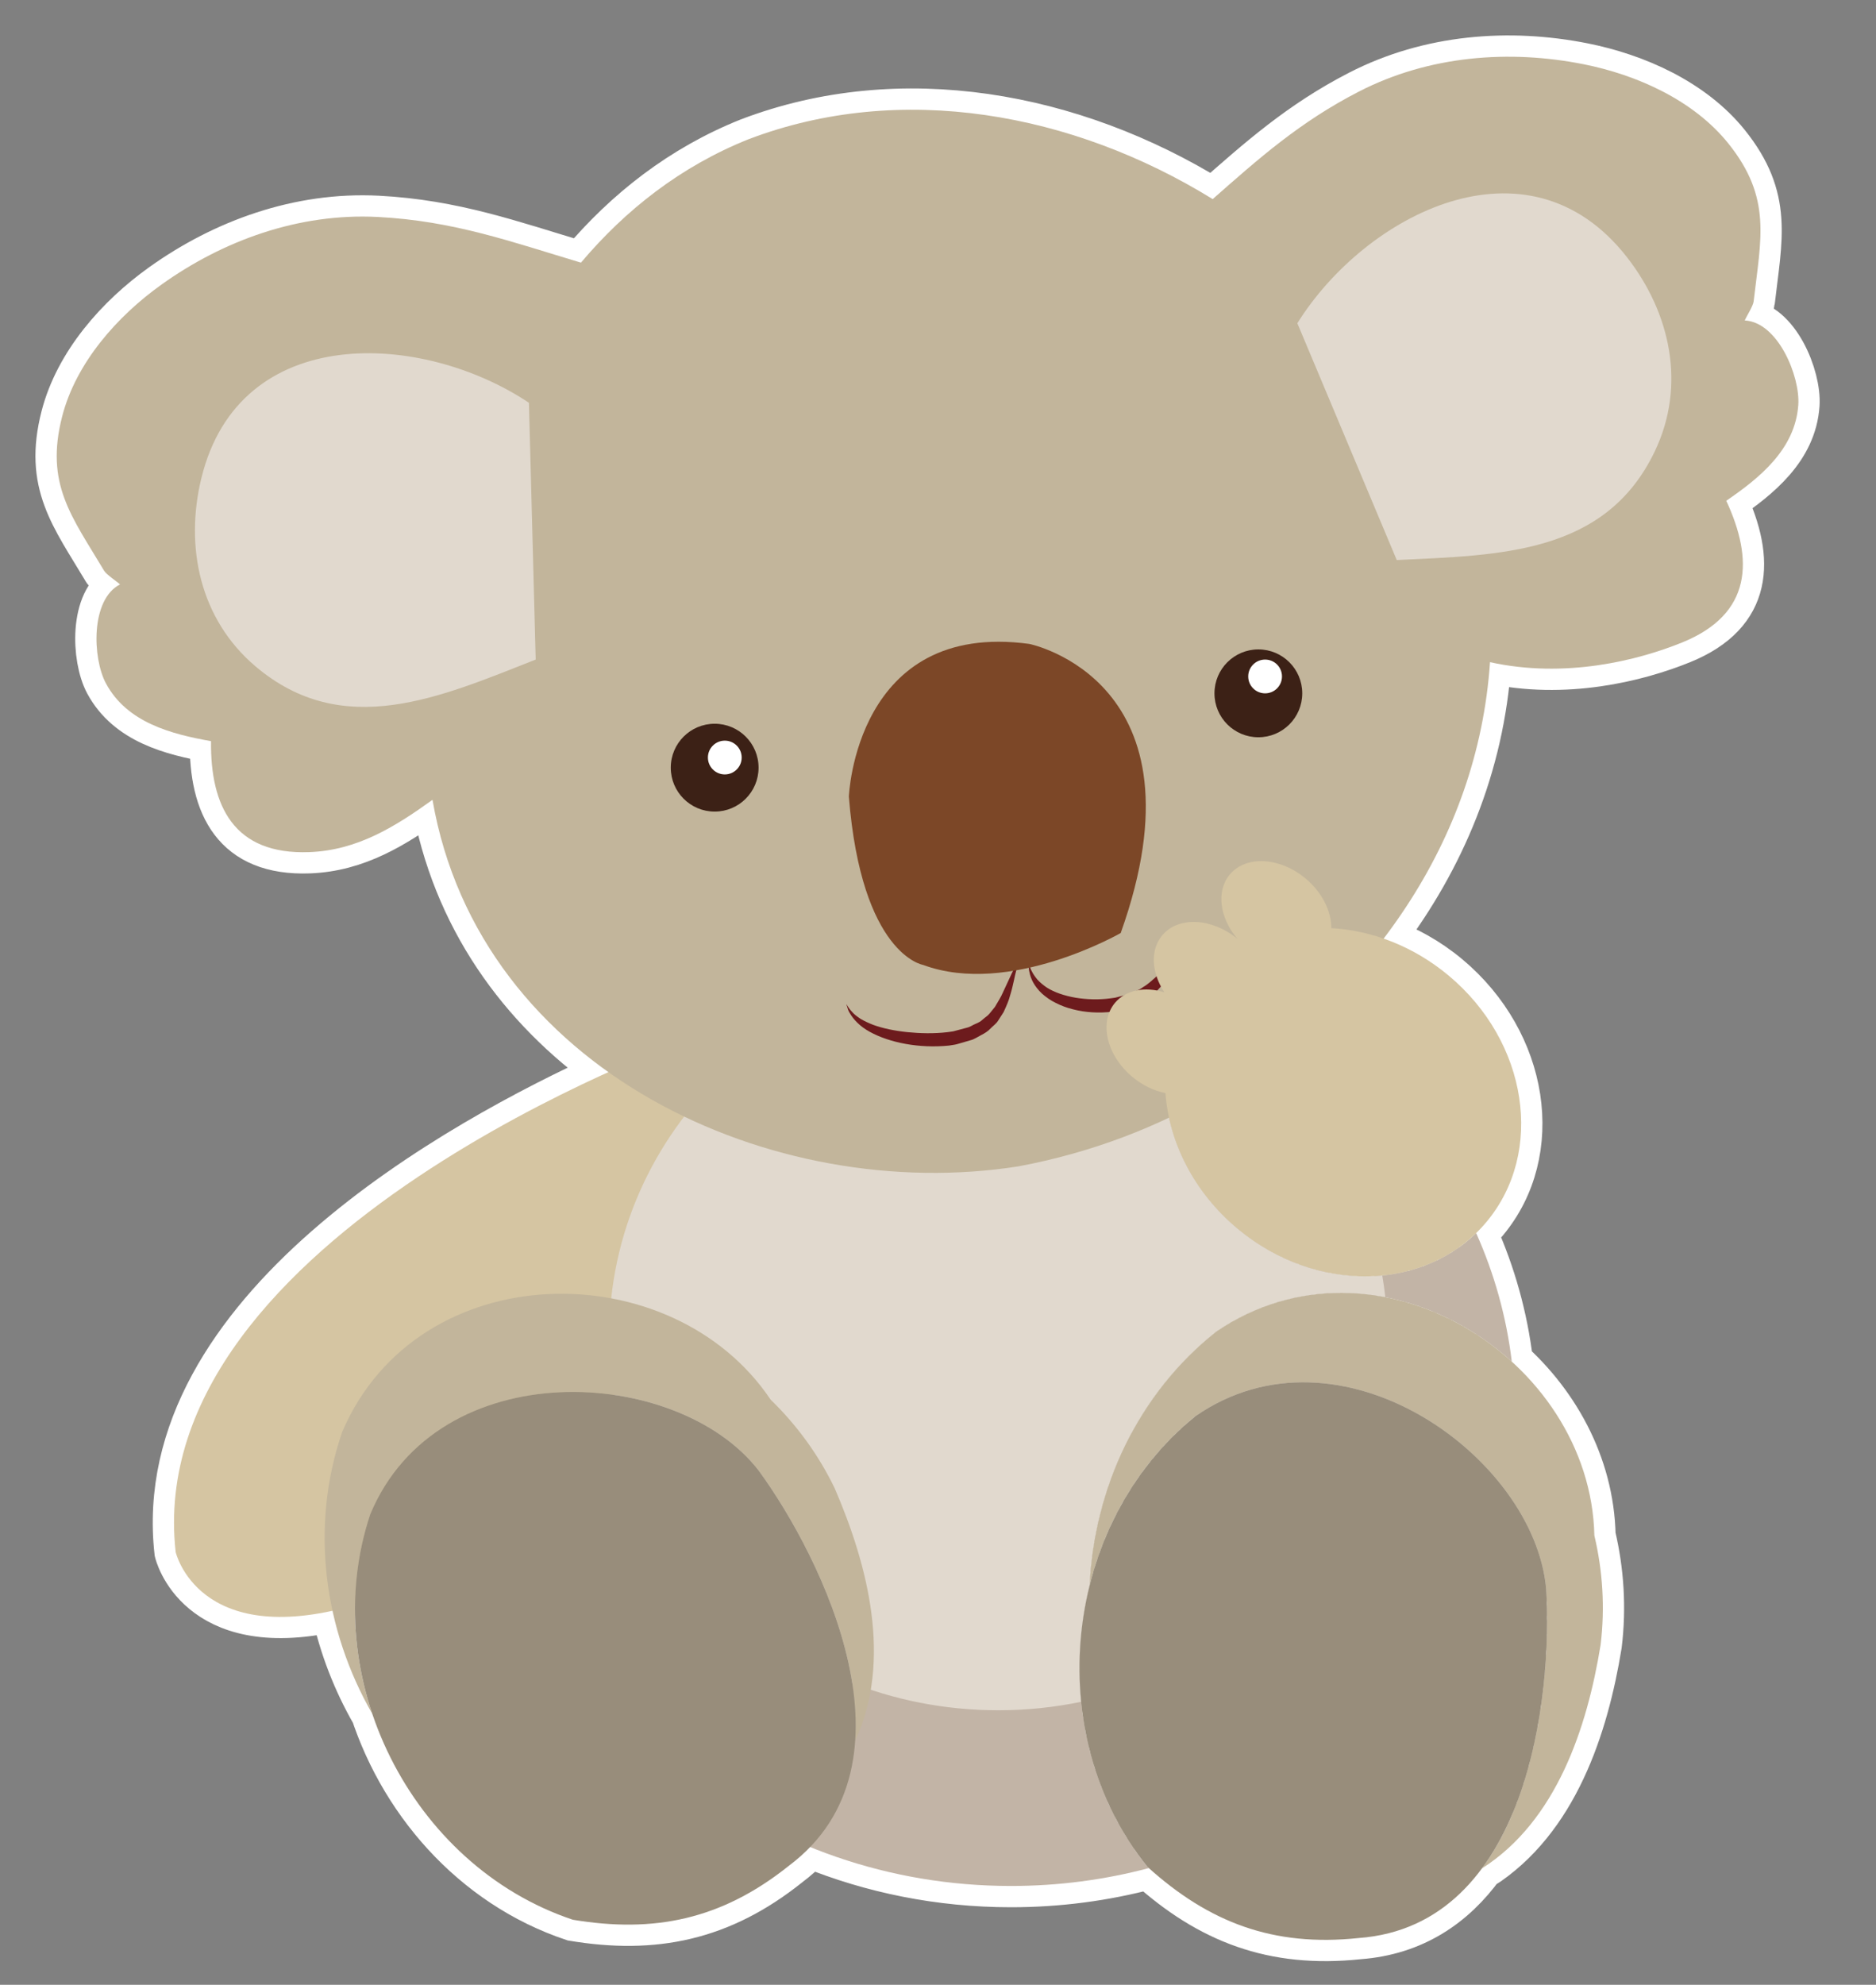 <?xml version="1.0" encoding="utf-8"?>
<!-- Generator: Adobe Illustrator 17.0.0, SVG Export Plug-In . SVG Version: 6.00 Build 0)  -->
<!DOCTYPE svg PUBLIC "-//W3C//DTD SVG 1.1 Basic//EN" "http://www.w3.org/Graphics/SVG/1.1/DTD/svg11-basic.dtd">
<svg version="1.1" baseProfile="basic" id="Слой_1"
	 xmlns="http://www.w3.org/2000/svg" xmlns:xlink="http://www.w3.org/1999/xlink" x="0px" y="0px" width="264.719px"
	 height="279.938px" viewBox="0 0 264.719 279.938" xml:space="preserve">
<rect x="0" y="0" width="264.719" height="279.938" fill="#808080" stroke="none"/>
<path fill="#E1D9CE" stroke="#FFFFFF" stroke-width="6" stroke-miterlimit="10" d="M246.198,45.197
	c0.245-0.584,1.182-2.043,1.254-2.671c1.015-8.884,2.603-14.599-3.57-22.293c-4.904-6.107-12.911-9.679-20.426-11.174
	c-10.481-2.083-21.794-1.244-31.727,3.866c-8.351,4.298-14.131,9.454-20.609,15.157c-19.713-12.159-43.987-16.639-65.506-8.44
	c-4.765,1.905-9.107,4.393-13.051,7.346c-3.914,2.932-7.434,6.323-10.587,10.056c-9.802-2.932-17.934-5.891-28.672-6.444
	c-11.156-0.57-21.815,3.321-30.508,9.53c-6.236,4.451-12.063,11.001-14.021,18.587c-2.461,9.553,1.337,14.105,5.92,21.787
	c0.32,0.542,1.775,1.488,2.239,1.921c-4.18,2.148-3.889,10.413-1.989,13.956c2.977,5.551,9.264,7.163,14.831,8.152
	c-0.108,9.103,3.175,16.062,13.888,15.651c6.765-0.259,12.085-3.579,17.363-7.376c2.873,16.579,12.286,29.505,24.834,38.401
	c-21.116,9.564-64.883,33.654-61.073,67.697c0,0,2.879,12.471,22.136,8.269c1.107,5.105,3.011,10.031,5.616,14.559
	c-0.205-0.608-0.396-1.221-0.576-1.837c4.097,13.995,14.637,26.122,28.871,30.865c11.433,1.908,20.965,0,30.496-7.622
	c1.109-0.832,2.095-1.718,2.985-2.644c8.686,3.533,18.267,5.504,28.345,5.504c6.744,0,13.267-0.881,19.448-2.52l-0.136-0.122
	c8.602,7.748,17.648,11.268,29.769,9.983c7.882-0.588,13.537-4.533,17.554-10.089c-0.065,0.09-0.122,0.188-0.188,0.278
	c10.543-6.71,14.857-19.895,16.749-31.524c0.641-5.267,0.292-10.496-0.879-15.436c-0.219-10.1-5.311-19.228-12.784-25.511
	c0.384,0.323,0.763,0.652,1.134,0.989c-0.762-6.36-2.486-12.446-5.029-18.134c-0.016,0.016-0.035,0.029-0.051,0.045
	c0.525-0.508,1.03-1.044,1.507-1.615c8.23-9.853,5.844-25.406-5.332-34.742c-2.838-2.37-5.972-4.089-9.2-5.207
	c8.541-11.23,14.029-24.375,15.031-39c10.574,2.326,20.802-0.219,27.117-2.783c9.936-4.032,10.063-11.728,6.218-19.983
	c4.667-3.191,9.737-7.247,10.165-13.525C254.027,53.089,250.891,45.437,246.198,45.197z M152.52,239.509
	c0.001,0.015,0.003,0.029,0.004,0.044c-0.001-0.01-0.003-0.021-0.003-0.031C152.521,239.517,152.521,239.513,152.52,239.509z
	 M152.343,236.312c0-0.014,0-0.027,0-0.041c0,0.018,0,0.036,0,0.054C152.343,236.32,152.343,236.316,152.343,236.312z
	 M174.967,185.829c0.279-0.145,0.559-0.289,0.84-0.424c0.015-0.007,0.03-0.014,0.046-0.021c-0.622,0.298-1.239,0.623-1.852,0.968
	c0.134-0.076,0.268-0.157,0.403-0.23C174.591,186.02,174.779,185.926,174.967,185.829z M177.228,184.766
	c0.201-0.085,0.403-0.164,0.605-0.244c0.034-0.013,0.068-0.026,0.102-0.039c-0.602,0.236-1.202,0.492-1.798,0.77
	c0.089-0.041,0.177-0.082,0.266-0.122C176.676,185.006,176.951,184.882,177.228,184.766z M179.266,183.994
	c0.284-0.096,0.568-0.189,0.852-0.276c0.026-0.008,0.052-0.015,0.077-0.023c-0.605,0.184-1.208,0.391-1.808,0.615
	c0.093-0.035,0.185-0.072,0.277-0.106C178.865,184.132,179.065,184.062,179.266,183.994z M181.592,183.305
	c0.185-0.047,0.37-0.094,0.555-0.137c0.079-0.018,0.158-0.033,0.237-0.051c-0.609,0.137-1.217,0.292-1.822,0.469
	c0.047-0.014,0.095-0.029,0.142-0.042C181,183.459,181.296,183.38,181.592,183.305z M183.595,182.865
	c0.345-0.063,0.691-0.117,1.036-0.169c0.015-0.002,0.031-0.005,0.046-0.007c-0.596,0.088-1.192,0.195-1.787,0.319
	c0.067-0.014,0.134-0.03,0.201-0.043C183.259,182.932,183.427,182.896,183.595,182.865z M186.264,182.497
	c0.079-0.008,0.159-0.018,0.239-0.025c0.125-0.011,0.25-0.014,0.374-0.024c-0.631,0.047-1.263,0.109-1.894,0.195
	c0.021-0.003,0.043-0.007,0.064-0.01C185.453,182.579,185.858,182.535,186.264,182.497z M191.157,182.417
	c0.07,0.004,0.14,0.012,0.21,0.017c-0.633-0.042-1.268-0.072-1.904-0.077c0.504,0.004,1.007,0.02,1.509,0.047
	C191.033,182.408,191.095,182.413,191.157,182.417z M192.739,182.553c0.272,0.03,0.543,0.065,0.814,0.102
	c-0.522-0.07-1.046-0.127-1.571-0.173c0.149,0.013,0.298,0.021,0.446,0.035C192.531,182.528,192.635,182.542,192.739,182.553z
	 M187.444,182.413c0.563-0.031,1.125-0.05,1.687-0.051C188.569,182.363,188.007,182.381,187.444,182.413z M162.69,197.256
	c0,0,0-0.001,0.001-0.001c0.995-1.405,2.07-2.76,3.225-4.056c1.733-1.944,3.645-3.755,5.735-5.405
	c0.453-0.307,0.909-0.598,1.367-0.877c0.157-0.096,0.316-0.182,0.474-0.275c0.026-0.016,0.053-0.03,0.08-0.046
	c-0.646,0.376-1.288,0.77-1.922,1.199C168.167,190.546,165.176,193.743,162.69,197.256z M161.26,199.4
	c0.16-0.254,0.336-0.499,0.501-0.751C161.596,198.901,161.419,199.146,161.26,199.4C161.259,199.4,161.26,199.4,161.26,199.4z
	 M50.101,226.356c0,0.001,0,0.002,0,0.003C50.101,226.358,50.101,226.357,50.101,226.356
	C50.101,226.356,50.101,226.356,50.101,226.356z M152.345,233.922c0.004-0.152,0.019-0.304,0.025-0.457
	c-0.009,0.242-0.022,0.485-0.027,0.727C152.345,234.102,152.343,234.012,152.345,233.922z M152.475,231.53
	c0.014-0.179,0.035-0.358,0.051-0.537c-0.022,0.25-0.044,0.501-0.062,0.751C152.468,231.673,152.469,231.601,152.475,231.53z
	 M152.726,229.139c0.011-0.086,0.024-0.172,0.035-0.258c-0.016,0.123-0.032,0.246-0.048,0.37
	C152.718,229.213,152.721,229.176,152.726,229.139z M153.752,223.629c0-0.001,0-0.002,0-0.003c0.156-0.625,0.326-1.245,0.507-1.863
	c-0.181,0.62-0.352,1.244-0.508,1.871C153.751,223.632,153.751,223.631,153.752,223.629z M154.868,219.844
	c-0.137,0.405-0.267,0.812-0.393,1.22C154.601,220.656,154.73,220.249,154.868,219.844z M155.569,217.924
	c-0.147,0.377-0.289,0.756-0.426,1.138C155.28,218.68,155.422,218.301,155.569,217.924z M156.401,215.923
	c-0.182,0.411-0.361,0.822-0.531,1.238C156.04,216.745,156.219,216.333,156.401,215.923z M157.519,213.569
	c-0.296,0.576-0.579,1.158-0.85,1.745C156.94,214.726,157.223,214.144,157.519,213.569z M158.483,211.798
	c-0.221,0.386-0.432,0.776-0.641,1.168C158.051,212.575,158.262,212.184,158.483,211.798z M159.54,210.048
	c-0.219,0.346-0.434,0.695-0.643,1.046C159.107,210.743,159.321,210.394,159.54,210.048z M160.729,208.273
	c-0.253,0.359-0.503,0.72-0.745,1.086C160.226,208.993,160.476,208.632,160.729,208.273z M162.332,206.128
	c-0.412,0.514-0.81,1.037-1.197,1.568C161.522,207.165,161.92,206.642,162.332,206.128z M163.642,204.578
	c-0.337,0.381-0.664,0.769-0.986,1.161C162.979,205.347,163.306,204.959,163.642,204.578z M165.047,203.069
	c-0.301,0.309-0.595,0.622-0.886,0.939C164.452,203.691,164.747,203.377,165.047,203.069z M166.581,201.576
	c-0.328,0.303-0.651,0.61-0.968,0.922C165.929,202.186,166.253,201.879,166.581,201.576z M168.559,199.848
	c-0.493,0.401-0.974,0.814-1.445,1.235C167.585,200.662,168.066,200.25,168.559,199.848z M198.479,183.692
	c0.627,0.181,1.25,0.374,1.867,0.589C199.73,184.066,199.106,183.872,198.479,183.692z M200.57,184.363
	c0.566,0.202,1.127,0.419,1.682,0.649C201.697,184.783,201.136,184.565,200.57,184.363z M202.644,185.173
	c0.585,0.25,1.164,0.515,1.736,0.795C203.808,185.689,203.229,185.423,202.644,185.173z M204.799,186.179
	c0.54,0.272,1.075,0.555,1.601,0.853C205.874,186.734,205.339,186.451,204.799,186.179z M206.579,187.13
	c0.558,0.32,1.106,0.66,1.647,1.008C207.685,187.79,207.137,187.45,206.579,187.13z M196.155,183.103
	c0.638,0.137,1.271,0.296,1.901,0.469C197.426,183.399,196.793,183.24,196.155,183.103z M194.086,182.728
	c0.056,0.008,0.112,0.018,0.168,0.026c0.352,0.055,0.704,0.114,1.054,0.18c0.196,0.037,0.392,0.076,0.587,0.116
	C195.295,182.927,194.692,182.82,194.086,182.728z M192.3,180.01c-0.004,0-0.007,0-0.011,0c0.009,0,0.017,0,0.026,0
	C192.31,180.01,192.305,180.01,192.3,180.01z M190.072,179.885c-0.059-0.006-0.117-0.008-0.176-0.015
	c-0.012-0.001-0.024-0.004-0.036-0.005c0.079,0.008,0.157,0.014,0.236,0.021C190.089,179.885,190.08,179.886,190.072,179.885z
	 M185.54,179.039c-0.018-0.005-0.036-0.011-0.054-0.016c0.022,0.006,0.045,0.013,0.067,0.019
	C185.549,179.041,185.545,179.04,185.54,179.039z M183.173,178.276c-0.052-0.019-0.104-0.042-0.156-0.062
	c-0.015-0.006-0.029-0.013-0.043-0.018c0.101,0.039,0.202,0.077,0.304,0.115C183.243,178.298,183.207,178.289,183.173,178.276z
	 M180.833,177.279c-0.026-0.013-0.052-0.028-0.078-0.041c0.067,0.032,0.134,0.065,0.201,0.097
	C180.916,177.316,180.874,177.299,180.833,177.279z M50.099,227.166c0.001,0.415,0.009,0.829,0.022,1.243
	C50.108,227.995,50.1,227.581,50.099,227.166z M51.442,237.947c0.101,0.408,0.209,0.813,0.321,1.218
	C51.651,238.76,51.543,238.354,51.442,237.947z M50.151,229.212c0.023,0.453,0.055,0.904,0.091,1.356
	C50.206,230.116,50.173,229.665,50.151,229.212z M50.292,231.223c0.061,0.647,0.136,1.293,0.225,1.937
	C50.428,232.516,50.354,231.87,50.292,231.223z M50.617,233.8c0.069,0.449,0.14,0.898,0.222,1.346
	C50.758,234.699,50.686,234.25,50.617,233.8z M50.996,235.946c0.08,0.397,0.164,0.792,0.254,1.187
	C51.16,236.739,51.076,236.343,50.996,235.946z M152.744,241.546c0.034,0.252,0.074,0.503,0.112,0.754
	C152.819,242.048,152.778,241.798,152.744,241.546z M153.135,243.97c0.051,0.273,0.105,0.546,0.161,0.818
	C153.241,244.516,153.187,244.243,153.135,243.97z M153.664,246.417c0.063,0.259,0.124,0.518,0.192,0.776
	C153.789,246.935,153.728,246.675,153.664,246.417z M154.372,248.989c0.056,0.183,0.106,0.368,0.165,0.55
	C154.478,249.357,154.428,249.172,154.372,248.989z M155.358,251.876c0.029,0.076,0.064,0.151,0.093,0.227
	C155.422,252.027,155.388,251.952,155.358,251.876z M156.302,254.127c0.103,0.228,0.214,0.452,0.321,0.679
	C156.516,254.579,156.405,254.355,156.302,254.127z M157.38,256.341c0.132,0.254,0.269,0.506,0.407,0.757
	C157.649,256.847,157.513,256.595,157.38,256.341z M158.607,258.529c0.146,0.244,0.292,0.489,0.443,0.731
	C158.899,259.018,158.753,258.773,158.607,258.529z M160.027,260.74c0.135,0.196,0.264,0.396,0.403,0.59
	C160.291,261.136,160.162,260.936,160.027,260.74z M210.645,261.245c-0.077,0.125-0.159,0.245-0.238,0.369
	C210.485,261.49,210.568,261.37,210.645,261.245z M218.198,232.764c-0.01,0.193-0.021,0.388-0.032,0.583
	C218.177,233.152,218.188,232.957,218.198,232.764z M218.042,235.184c-0.013,0.173-0.025,0.344-0.04,0.518
	C218.017,235.528,218.029,235.357,218.042,235.184z M217.768,238.106c-0.006,0.056-0.014,0.112-0.021,0.168
	C217.754,238.218,217.762,238.161,217.768,238.106z M217.457,240.514c-0.029,0.2-0.059,0.399-0.089,0.599
	C217.399,240.913,217.429,240.713,217.457,240.514z M217.035,243.146c-0.027,0.153-0.052,0.305-0.08,0.458
	C216.983,243.451,217.007,243.298,217.035,243.146z M216.448,246.107c-0.02,0.088-0.042,0.175-0.062,0.263
	C216.406,246.283,216.428,246.195,216.448,246.107z M215.85,248.558c-0.052,0.198-0.105,0.394-0.159,0.591
	C215.745,248.952,215.798,248.755,215.85,248.558z M215.086,251.22c-0.039,0.125-0.075,0.251-0.115,0.376
	C215.011,251.471,215.047,251.345,215.086,251.22z M214.134,254.009c-0.042,0.113-0.088,0.223-0.131,0.335
	C214.045,254.232,214.092,254.122,214.134,254.009z M213.191,256.326c-0.081,0.185-0.162,0.37-0.245,0.553
	C213.029,256.696,213.11,256.512,213.191,256.326z M212.002,258.833c-0.047,0.091-0.09,0.184-0.137,0.274
	C211.912,259.017,211.955,258.924,212.002,258.833z M218.278,230.659c0.001-0.031,0.002-0.063,0.003-0.094
	C218.281,230.596,218.279,230.628,218.278,230.659z M218.303,228.45c0-0.177-0.003-0.349-0.004-0.524
	C218.3,228.101,218.303,228.272,218.303,228.45z M218.256,225.882c0.006,0.174,0.01,0.352,0.015,0.529
	C218.267,226.235,218.263,226.056,218.256,225.882z M210.564,189.766c0.442,0.333,0.877,0.675,1.305,1.027
	C211.441,190.441,211.006,190.099,210.564,189.766z M208.658,188.418c0.524,0.347,1.042,0.705,1.549,1.077
	C209.7,189.123,209.182,188.765,208.658,188.418z M206.547,175.431c0.067-0.052,0.132-0.106,0.198-0.159
	C206.679,175.325,206.614,175.379,206.547,175.431z M196.568,179.696c0.051-0.008,0.102-0.014,0.153-0.023
	C196.67,179.682,196.618,179.688,196.568,179.696z M198.687,179.25c0.075-0.019,0.15-0.036,0.224-0.056
	C198.837,179.214,198.762,179.231,198.687,179.25z M200.77,178.603c0.085-0.031,0.171-0.061,0.256-0.093
	C200.941,178.542,200.855,178.572,200.77,178.603z M202.788,177.752c0.087-0.042,0.173-0.084,0.259-0.127
	C202.962,177.669,202.875,177.71,202.788,177.752z M204.72,176.695c0.08-0.05,0.16-0.101,0.24-0.151
	C204.88,176.595,204.801,176.646,204.72,176.695z"/>
<polygon fill="#A8A8A8" stroke="#272525" stroke-width="3" stroke-miterlimit="10" points="557.307,189.762 557.307,189.762 
	557.306,189.761 "/>
<g id="__x0023_Layer_x0020_2">
	<path fill="#D5C5A2" d="M96.883,146.636c0,0-77.099,27.552-72.095,72.27c0,0,3.153,13.737,25.071,7.542
		c0,0,41.932-15.247,58.262-68.139L96.883,146.636z"/>
	<path fill="#C2B4A6" d="M212.775,210.683L212.775,210.683l-0.005-0.007L212.775,210.683z M162.109,263.48
		c-6.181,1.639-12.704,2.52-19.448,2.52c-34.629,0-63.473-23.135-69.817-53.767c12.529-10.422,27.108-27.461,35.278-53.924
		L98,147.795c12.209-9.219,27.743-14.744,44.661-14.744c7.004,0,13.769,0.949,20.161,2.713c0.081,1.383,0.589,2.843,1.48,4.194
		c-2.717-0.837-5.426-0.36-6.975,1.493c-2.276,2.727-1.177,7.394,2.45,10.427c1.452,1.213,3.089,1.979,4.677,2.289
		c0.514,6.929,4.003,13.965,10.163,19.112c10.548,8.811,25.153,8.934,33.682,0.635c2.543,5.688,4.267,11.774,5.029,18.134
		c-11-10.011-27.823-13.642-41.678-4.254c-11.143,8.802-17.257,22.179-17.899,35.835c-3.368,13.529-0.827,28.547,8.191,39.701
		L162.109,263.48z M153.753,223.62c0.074-0.296,0.15-0.591,0.23-0.886C153.903,223.028,153.827,223.324,153.753,223.62z
		 M154.044,222.512c0.071-0.26,0.145-0.518,0.221-0.776C154.189,221.993,154.115,222.252,154.044,222.512z M154.334,221.496
		c0.088-0.294,0.179-0.587,0.272-0.88C154.513,220.908,154.422,221.202,154.334,221.496z M154.676,220.404
		c0.084-0.259,0.171-0.518,0.26-0.777C154.847,219.886,154.76,220.145,154.676,220.404z M155.013,219.404
		c0.096-0.275,0.195-0.549,0.297-0.822C155.209,218.854,155.109,219.129,155.013,219.404z M155.406,218.326
		c0.095-0.252,0.193-0.505,0.293-0.756C155.599,217.822,155.501,218.073,155.406,218.326z M155.791,217.339
		c0.11-0.271,0.222-0.541,0.337-0.81C156.013,216.798,155.901,217.068,155.791,217.339z M156.229,216.296
		c0.108-0.249,0.218-0.498,0.33-0.746C156.447,215.797,156.337,216.046,156.229,216.296z M156.669,215.31
		c0.121-0.262,0.244-0.523,0.37-0.783C156.913,214.787,156.79,215.048,156.669,215.31z M157.137,214.325
		c0.129-0.263,0.26-0.525,0.395-0.786C157.398,213.8,157.266,214.062,157.137,214.325z M157.628,213.352
		c0.138-0.266,0.279-0.53,0.422-0.792C157.907,212.823,157.766,213.086,157.628,213.352z M158.134,212.408
		c0.151-0.274,0.305-0.547,0.462-0.818C158.439,211.861,158.285,212.134,158.134,212.408z M158.682,211.442
		c0.153-0.262,0.31-0.523,0.468-0.783C158.991,210.918,158.835,211.18,158.682,211.442z M159.239,210.513
		c0.166-0.27,0.336-0.537,0.508-0.803C159.575,209.976,159.406,210.243,159.239,210.513z M159.838,209.569
		c0.166-0.254,0.333-0.505,0.504-0.755C160.172,209.064,160.004,209.316,159.838,209.569z M160.433,208.682
		c0.186-0.271,0.375-0.54,0.568-0.807C160.808,208.142,160.619,208.411,160.433,208.682z M161.083,207.762
		c0.19-0.262,0.385-0.523,0.581-0.782C161.468,207.239,161.273,207.5,161.083,207.762z M161.715,206.914
		c0.209-0.274,0.422-0.545,0.638-0.814C162.136,206.369,161.924,206.64,161.715,206.914z M162.414,206.025
		c0.212-0.263,0.427-0.522,0.645-0.78C162.84,205.503,162.625,205.763,162.414,206.025z M163.099,205.197
		c0.23-0.271,0.464-0.539,0.701-0.804C163.562,204.657,163.329,204.926,163.099,205.197z M163.833,204.356
		c0.229-0.256,0.462-0.509,0.698-0.76C164.295,203.846,164.062,204.1,163.833,204.356z M164.589,203.533
		c0.245-0.259,0.494-0.516,0.746-0.77C165.083,203.017,164.834,203.274,164.589,203.533z M165.346,202.752
		c0.246-0.247,0.496-0.492,0.749-0.733C165.843,202.261,165.593,202.505,165.346,202.752z M166.174,201.943
		c0.251-0.238,0.505-0.475,0.763-0.708C166.68,201.468,166.426,201.705,166.174,201.943z M166.986,201.191
		c0.257-0.231,0.517-0.46,0.781-0.686C167.504,200.731,167.243,200.96,166.986,201.191z M167.837,200.446
		c0.274-0.234,0.552-0.465,0.833-0.693c0.289-0.201,0.58-0.392,0.872-0.579c-0.292,0.187-0.583,0.379-0.872,0.579
		C168.389,199.981,168.111,200.212,167.837,200.446z M169.786,199.02c0.215-0.134,0.43-0.265,0.646-0.392
		C170.216,198.755,170,198.886,169.786,199.02z M170.71,198.465c0.271-0.156,0.543-0.307,0.816-0.451
		C171.253,198.158,170.981,198.309,170.71,198.465z M171.584,197.982c0.295-0.155,0.592-0.302,0.89-0.445
		C172.176,197.68,171.879,197.827,171.584,197.982z M172.731,197.416c0.222-0.103,0.444-0.203,0.667-0.3
		C173.175,197.213,172.953,197.313,172.731,197.416z M173.666,197.002c0.26-0.109,0.521-0.214,0.783-0.314
		C174.187,196.787,173.926,196.892,173.666,197.002z M174.577,196.637c0.301-0.113,0.602-0.219,0.904-0.319
		C175.179,196.418,174.878,196.524,174.577,196.637z M175.731,196.237c0.226-0.073,0.451-0.143,0.678-0.209
		C176.182,196.093,175.957,196.164,175.731,196.237z M176.696,195.944c0.254-0.072,0.509-0.139,0.765-0.202
		C177.205,195.805,176.95,195.872,176.696,195.944z M177.617,195.702c0.302-0.073,0.603-0.139,0.906-0.201
		C178.221,195.563,177.919,195.629,177.617,195.702z M178.793,195.449c0.225-0.044,0.45-0.084,0.675-0.122
		C179.242,195.365,179.018,195.405,178.793,195.449z M179.766,195.279c0.245-0.038,0.49-0.072,0.736-0.104
		C180.256,195.206,180.01,195.241,179.766,195.279z M180.69,195.15c0.306-0.036,0.611-0.066,0.917-0.092
		C181.301,195.083,180.996,195.114,180.69,195.15z M181.861,195.039c0.227-0.017,0.454-0.031,0.681-0.043
		C182.315,195.008,182.088,195.022,181.861,195.039z M182.847,194.983c0.24-0.009,0.48-0.015,0.72-0.018
		C183.327,194.968,183.087,194.974,182.847,194.983z M183.778,194.962c0.303-0.001,0.605,0.002,0.907,0.011
		C184.383,194.964,184.081,194.96,183.778,194.962z M184.952,194.982c0.223,0.008,0.445,0.018,0.667,0.032
		C185.396,195.001,185.174,194.99,184.952,194.982z M185.929,195.034c0.229,0.016,0.457,0.036,0.685,0.057
		C186.385,195.07,186.157,195.05,185.929,195.034z M186.864,195.114c0.297,0.031,0.593,0.066,0.889,0.105
		C187.457,195.18,187.161,195.145,186.864,195.114z M188.032,195.259c0.209,0.029,0.417,0.062,0.625,0.096
		C188.449,195.321,188.241,195.289,188.032,195.259z M189.016,195.416c0.194,0.034,0.387,0.07,0.581,0.108
		C189.403,195.486,189.21,195.45,189.016,195.416z M189.931,195.589c0.282,0.058,0.563,0.12,0.844,0.186
		C190.494,195.709,190.213,195.647,189.931,195.589z M191.087,195.852c0.195,0.048,0.39,0.097,0.583,0.148
		C191.476,195.948,191.282,195.899,191.087,195.852z M192.051,196.103c0.168,0.046,0.335,0.095,0.502,0.144
		C192.386,196.198,192.219,196.15,192.051,196.103z M192.948,196.364c0.265,0.081,0.529,0.166,0.792,0.254
		C193.477,196.53,193.213,196.446,192.948,196.364z M194.117,196.749c0.163,0.057,0.326,0.114,0.489,0.173
		C194.443,196.862,194.28,196.805,194.117,196.749z M195.017,197.074c0.155,0.059,0.309,0.118,0.463,0.179
		C195.326,197.192,195.171,197.132,195.017,197.074z M195.886,197.414c0.191,0.078,0.38,0.159,0.57,0.24
		C196.266,197.572,196.077,197.492,195.886,197.414z M197.909,198.311c0.133,0.064,0.266,0.129,0.398,0.194
		C198.174,198.44,198.042,198.375,197.909,198.311z M198.732,198.717c0.136,0.069,0.271,0.141,0.406,0.212
		C199.003,198.858,198.868,198.786,198.732,198.717z"/>
	<path fill="#E1D9CE" d="M152.56,240.022c-3.767,0.783-7.676,1.198-11.687,1.198c-30.33,0-54.917-23.575-54.917-52.655
		c0-29.081,24.588-52.656,54.917-52.656c7.137,0,13.955,1.306,20.21,3.682c-1.501,0.141-2.834,0.757-3.756,1.86
		c-2.276,2.727-1.177,7.394,2.45,10.427c1.452,1.213,3.089,1.979,4.677,2.289c0.514,6.929,4.003,13.965,10.163,19.112
		c6.105,5.1,13.57,7.289,20.429,6.619c0.175,1.013,0.324,2.035,0.437,3.067c-7.88-1.529-16.296-0.279-23.833,4.829
		c-11.143,8.802-17.257,22.179-17.899,35.835C152.421,228.971,152.012,234.545,152.56,240.022z M153.753,223.62
		c0.074-0.296,0.15-0.591,0.23-0.886C153.903,223.028,153.827,223.324,153.753,223.62z M154.044,222.512
		c0.071-0.26,0.145-0.518,0.221-0.776C154.189,221.993,154.115,222.252,154.044,222.512z M154.334,221.496
		c0.088-0.294,0.179-0.587,0.272-0.88C154.513,220.908,154.422,221.202,154.334,221.496z M154.676,220.404
		c0.084-0.259,0.171-0.518,0.26-0.777C154.847,219.886,154.76,220.145,154.676,220.404z M155.013,219.404
		c0.096-0.275,0.195-0.549,0.297-0.822C155.209,218.854,155.109,219.129,155.013,219.404z M155.406,218.326
		c0.095-0.252,0.193-0.505,0.293-0.756C155.599,217.822,155.501,218.073,155.406,218.326z M155.791,217.339
		c0.11-0.271,0.222-0.541,0.337-0.81C156.013,216.798,155.901,217.068,155.791,217.339z M156.229,216.296
		c0.108-0.249,0.218-0.498,0.33-0.746C156.447,215.797,156.337,216.046,156.229,216.296z M156.669,215.31
		c0.121-0.262,0.244-0.523,0.37-0.783C156.913,214.787,156.79,215.048,156.669,215.31z M157.137,214.325
		c0.129-0.263,0.26-0.525,0.395-0.786C157.398,213.8,157.266,214.062,157.137,214.325z M157.628,213.352
		c0.138-0.266,0.279-0.53,0.422-0.792C157.907,212.823,157.766,213.086,157.628,213.352z M158.134,212.408
		c0.151-0.274,0.305-0.547,0.462-0.818C158.439,211.861,158.285,212.134,158.134,212.408z M158.682,211.442
		c0.153-0.262,0.31-0.523,0.468-0.783C158.991,210.918,158.835,211.18,158.682,211.442z M159.239,210.513
		c0.166-0.27,0.336-0.537,0.508-0.803C159.575,209.976,159.406,210.243,159.239,210.513z M159.838,209.569
		c0.166-0.254,0.333-0.505,0.504-0.755C160.172,209.064,160.004,209.316,159.838,209.569z M160.433,208.682
		c0.186-0.271,0.375-0.54,0.568-0.807C160.808,208.142,160.619,208.411,160.433,208.682z M161.083,207.762
		c0.19-0.262,0.385-0.523,0.581-0.782C161.468,207.239,161.273,207.5,161.083,207.762z M161.715,206.914
		c0.209-0.274,0.422-0.545,0.638-0.814C162.136,206.369,161.924,206.64,161.715,206.914z M162.414,206.025
		c0.212-0.263,0.427-0.522,0.645-0.78C162.84,205.503,162.625,205.762,162.414,206.025z M163.099,205.197
		c0.23-0.271,0.464-0.539,0.701-0.804C163.562,204.657,163.329,204.926,163.099,205.197z M163.833,204.356
		c0.229-0.256,0.462-0.509,0.698-0.76C164.295,203.846,164.062,204.099,163.833,204.356z M164.589,203.533
		c0.245-0.259,0.494-0.516,0.746-0.77C165.083,203.017,164.834,203.274,164.589,203.533z M165.346,202.752
		c0.246-0.247,0.496-0.492,0.749-0.733C165.843,202.261,165.593,202.505,165.346,202.752z M166.174,201.943
		c0.251-0.238,0.505-0.475,0.763-0.708C166.68,201.468,166.426,201.705,166.174,201.943z M166.986,201.191
		c0.257-0.231,0.517-0.46,0.781-0.686C167.504,200.731,167.243,200.96,166.986,201.191z M167.837,200.446
		c0.274-0.234,0.552-0.465,0.833-0.693c0.306-0.212,0.614-0.416,0.923-0.614c-0.31,0.197-0.617,0.401-0.923,0.614
		C168.389,199.981,168.111,200.212,167.837,200.446z M169.668,199.092c0.297-0.188,0.595-0.37,0.895-0.544
		C170.263,198.722,169.965,198.904,169.668,199.092z M170.618,198.515c0.306-0.177,0.613-0.347,0.921-0.509
		C171.231,198.169,170.924,198.339,170.618,198.515z M171.628,197.96c0.295-0.154,0.591-0.302,0.888-0.443
		C172.218,197.658,171.923,197.806,171.628,197.96z M172.592,197.479c0.312-0.148,0.626-0.288,0.94-0.423
		C173.218,197.191,172.904,197.331,172.592,197.479z M173.598,197.029c0.294-0.125,0.589-0.243,0.885-0.355
		C174.187,196.786,173.892,196.904,173.598,197.029z M174.619,196.622c0.307-0.115,0.616-0.225,0.925-0.327
		C175.234,196.398,174.926,196.507,174.619,196.622z M175.599,196.277c0.301-0.099,0.602-0.192,0.905-0.279
		C176.201,196.085,175.9,196.178,175.599,196.277z M176.645,195.958c0.285-0.081,0.57-0.156,0.856-0.227
		C177.216,195.801,176.93,195.877,176.645,195.958z M177.651,195.694c0.294-0.071,0.589-0.136,0.884-0.197
		C178.239,195.558,177.944,195.624,177.651,195.694z M178.702,195.465c0.275-0.054,0.551-0.104,0.826-0.149
		C179.253,195.361,178.977,195.41,178.702,195.465z M179.696,195.288c0.291-0.046,0.583-0.086,0.874-0.123
		C180.279,195.202,179.987,195.242,179.696,195.288z M180.78,195.141c0.26-0.03,0.521-0.056,0.781-0.078
		C181.3,195.085,181.04,195.111,180.78,195.141z M181.774,195.045c0.268-0.021,0.537-0.037,0.806-0.05
		C182.311,195.008,182.042,195.024,181.774,195.045z M182.846,194.983c0.251-0.009,0.503-0.016,0.754-0.019
		C183.349,194.967,183.098,194.974,182.846,194.983z M183.862,194.962c0.24,0,0.48,0.003,0.72,0.008
		C184.342,194.965,184.102,194.962,183.862,194.962z M184.933,194.981c0.237,0.008,0.475,0.02,0.712,0.034
		C185.407,195.001,185.17,194.99,184.933,194.981z M185.943,195.035c0.219,0.016,0.437,0.034,0.655,0.055
		C186.38,195.069,186.161,195.051,185.943,195.035z M187.001,195.13c0.207,0.022,0.413,0.047,0.62,0.073
		C187.415,195.177,187.208,195.152,187.001,195.13z M188.04,195.261c0.189,0.027,0.376,0.056,0.564,0.086
		C188.416,195.316,188.228,195.288,188.04,195.261z M190.132,195.633c0.158,0.034,0.316,0.068,0.474,0.104
		C190.448,195.702,190.29,195.667,190.132,195.633z"/>
	<path fill="#C2B59B" d="M171.12,28.082c6.478-5.703,12.258-10.859,20.609-15.157c9.933-5.11,21.246-5.949,31.727-3.866
		c7.515,1.495,15.522,5.067,20.426,11.174c6.173,7.694,4.585,13.409,3.57,22.293c-0.072,0.628-1.009,2.087-1.254,2.671
		c4.693,0.24,7.829,7.892,7.556,11.907c-0.428,6.278-5.498,10.334-10.165,13.525c3.845,8.255,3.718,15.951-6.218,19.983
		c-6.315,2.564-16.543,5.109-27.117,2.783c-1.74,25.393-16.981,46.337-38.3,60.508c-4.265,2.546-8.776,4.718-13.495,6.493
		c-4.718,1.776-9.645,3.15-14.727,4.104c-34.564,5.456-76.068-13.392-82.705-51.692c-5.278,3.797-10.598,7.117-17.363,7.376
		c-10.713,0.411-13.996-6.548-13.888-15.651c-5.567-0.989-11.854-2.601-14.831-8.152c-1.9-3.543-2.191-11.808,1.989-13.956
		c-0.464-0.433-1.919-1.379-2.239-1.921c-4.583-7.682-8.381-12.234-5.92-21.787c1.958-7.586,7.785-14.136,14.021-18.587
		c8.693-6.209,19.352-10.1,30.508-9.53c10.738,0.553,18.87,3.512,28.672,6.444c3.153-3.733,6.673-7.124,10.587-10.056
		c3.944-2.953,8.286-5.441,13.051-7.346C127.133,11.443,151.407,15.923,171.12,28.082z"/>
	<path fill="#E1D9CE" d="M183.065,45.591c9.587-15.34,32.49-27.242,46.492-9.341c6.167,7.885,8.379,18.069,3.98,27.337
		c-6.96,14.651-21.947,14.696-36.443,15.404L183.065,45.591z"/>
	<path fill="#3C2116" d="M107.04,108.273c0,3.421-2.773,6.194-6.194,6.194c-3.424,0-6.195-2.772-6.195-6.194
		c0-3.421,2.771-6.194,6.195-6.194C104.268,102.079,107.04,104.852,107.04,108.273z"/>
	<path fill="#FFFFFF" d="M104.657,106.844c0,1.315-1.065,2.383-2.382,2.383c-1.315,0-2.383-1.068-2.383-2.383
		c0-1.317,1.069-2.382,2.383-2.382C103.592,104.462,104.657,105.528,104.657,106.844z"/>
	<path fill="#3C2116" d="M183.758,97.79c0,3.421-2.773,6.194-6.194,6.194c-3.419,0-6.193-2.773-6.193-6.194
		c0-3.423,2.774-6.196,6.193-6.196C180.985,91.594,183.758,94.367,183.758,97.79z"/>
	<path fill="#6D1B1D" d="M119.43,141.629c0.025-0.029,0.226,0.49,0.821,1.105c0.258,0.319,0.684,0.632,1.166,0.956
		c0.505,0.305,1.101,0.582,1.771,0.847c1.356,0.499,3.025,0.847,4.838,1.036c1.807,0.181,3.775,0.23,5.665,0.005l0.692-0.096
		c0.06,0.011,0.434-0.108,0.637-0.156l1.445-0.385c0.498-0.118,0.773-0.376,1.178-0.529c0.385-0.162,0.759-0.344,1.058-0.647
		c0.306-0.281,0.679-0.488,0.931-0.811c0.262-0.322,0.517-0.635,0.764-0.943c0.397-0.705,0.835-1.348,1.125-2.04
		c0.634-1.336,1.149-2.515,1.552-3.304c0.403-0.795,0.657-1.233,0.657-1.233s-0.097,0.504-0.31,1.36
		c-0.25,0.846-0.417,2.094-0.878,3.573c-0.18,0.745-0.544,1.542-0.922,2.374c-0.254,0.397-0.517,0.805-0.784,1.221
		c-0.26,0.428-0.707,0.725-1.071,1.102c-0.357,0.392-0.821,0.674-1.319,0.929c-0.476,0.244-1.005,0.606-1.476,0.718l-1.436,0.416
		c-0.286,0.072-0.385,0.133-0.821,0.216l-0.801,0.126c-4.206,0.427-8.4-0.406-11.188-1.945c-1.402-0.76-2.324-1.783-2.785-2.588
		c-0.268-0.388-0.327-0.731-0.403-0.957C119.467,141.749,119.43,141.629,119.43,141.629z"/>
	<path fill="#6D1B1D" d="M145.16,135.909c0,0,0.039,0.108,0.116,0.308c0.09,0.189,0.149,0.521,0.36,0.844
		c0.164,0.342,0.426,0.711,0.759,1.112c0.351,0.385,0.793,0.756,1.311,1.109c1.063,0.678,2.482,1.16,4.054,1.434
		c1.571,0.26,3.312,0.317,4.978,0.086l0.62-0.086l0.581-0.149l1.3-0.335c0.694-0.365,1.441-0.521,2.063-1.016
		c0.678-0.379,1.214-0.918,1.77-1.39c0.468-0.565,0.986-1.044,1.361-1.596c0.808-1.047,1.431-2.003,1.904-2.644
		c0.476-0.643,0.747-1.011,0.747-1.011s-0.149,0.432-0.412,1.188c-0.287,0.744-0.657,1.824-1.316,3.057
		c-0.286,0.636-0.751,1.263-1.21,1.94c-0.551,0.616-1.099,1.323-1.881,1.833c-0.687,0.605-1.641,1-2.536,1.414l-1.292,0.367
		l-0.728,0.201l-0.717,0.118c-1.917,0.221-3.839,0.12-5.58-0.338c-0.873-0.211-1.691-0.522-2.431-0.899
		c-0.751-0.357-1.395-0.833-1.943-1.313c-0.538-0.502-0.945-1.041-1.236-1.554c-0.282-0.519-0.447-1.005-0.526-1.422
		c-0.131-0.398-0.066-0.714-0.099-0.927C145.164,136.024,145.16,135.909,145.16,135.909z"/>
	<path fill="#7C4727" d="M119.781,112.359c0,0,0.933-24.876,25.472-21.538c0,0,25.602,5.183,12.888,40.773
		c0,0-15.7,9.032-27.899,4.495C130.242,136.089,121.57,134.689,119.781,112.359z"/>
	<path fill="#C2B59B" d="M117.793,209.935c4.674,10.816,8.147,24.247,2.881,35.582c0.942-13.869-7.535-29.783-13.633-38.13
		c-11.437-14.771-45.268-16.677-54.797,6.195c-3.089,9.266-2.737,19.156,0.296,28.152c-6.818-11.849-8.877-26.412-4.232-39.829
		c10.731-24.949,46.519-25.24,60.43-4.5C112.384,200.936,115.496,205.156,117.793,209.935z"/>
	<path fill="#988D7B" d="M111.331,263.14c-9.531,7.622-19.063,9.53-30.496,7.622c-22.873-7.622-36.218-34.307-28.592-57.181
		c9.529-22.871,43.36-20.966,54.797-6.195C116.094,219.776,130.391,248.845,111.331,263.14z"/>
	<path fill="#C2B59B" d="M225.857,232.006c-1.892,11.629-6.206,24.814-16.749,31.524c8.268-11.175,9.703-29.149,9.063-39.464
		c-1.673-18.607-29.147-38.445-49.501-24.312c-7.594,6.142-12.626,14.664-14.92,23.877c0.642-13.656,6.756-27.034,17.899-35.835
		c22.482-15.235,52.787,3.807,53.329,28.774C226.149,221.51,226.498,226.739,225.857,232.006z"/>
	<path fill="#988D7B" d="M191.742,273.341c-12.136,1.287-21.19-2.243-29.801-10.011c-15.158-18.748-12.018-48.416,6.729-63.577
		c20.353-14.134,47.828,5.705,49.501,24.312C219.122,239.378,215.502,271.569,191.742,273.341z"/>
	<path fill="#D5C5A2" d="M209.755,172.344c-8.232,9.853-23.963,10.27-35.139,0.935c-6.161-5.147-9.65-12.183-10.163-19.112
		c-1.588-0.31-3.224-1.076-4.677-2.289c-3.627-3.033-4.726-7.7-2.45-10.427c1.549-1.853,4.259-2.331,6.975-1.493
		c-1.815-2.751-2.041-5.957-0.303-8.034c2.258-2.706,6.982-2.479,10.599,0.476c-2.489-2.941-3.024-6.714-1.066-9.053
		c2.274-2.728,7.064-2.477,10.694,0.556c2.359,1.97,3.647,4.632,3.634,7.003c5.715,0.32,11.59,2.542,16.564,6.696
		C215.599,146.938,217.985,162.491,209.755,172.344z"/>
	<path fill="#FFFFFF" d="M180.898,95.406c0,1.317-1.064,2.384-2.38,2.384c-1.317,0-2.384-1.067-2.384-2.384
		c0-1.315,1.067-2.38,2.384-2.38C179.834,93.026,180.898,94.091,180.898,95.406z"/>
	<path fill="#E1D9CE" d="M74.637,56.809c-15.048-10.04-40.822-11.462-46.218,10.614c-2.378,9.725-0.2,19.919,7.622,26.552
		c12.371,10.492,26.048,4.366,39.55-0.949L74.637,56.809z"/>
</g>
</svg>
